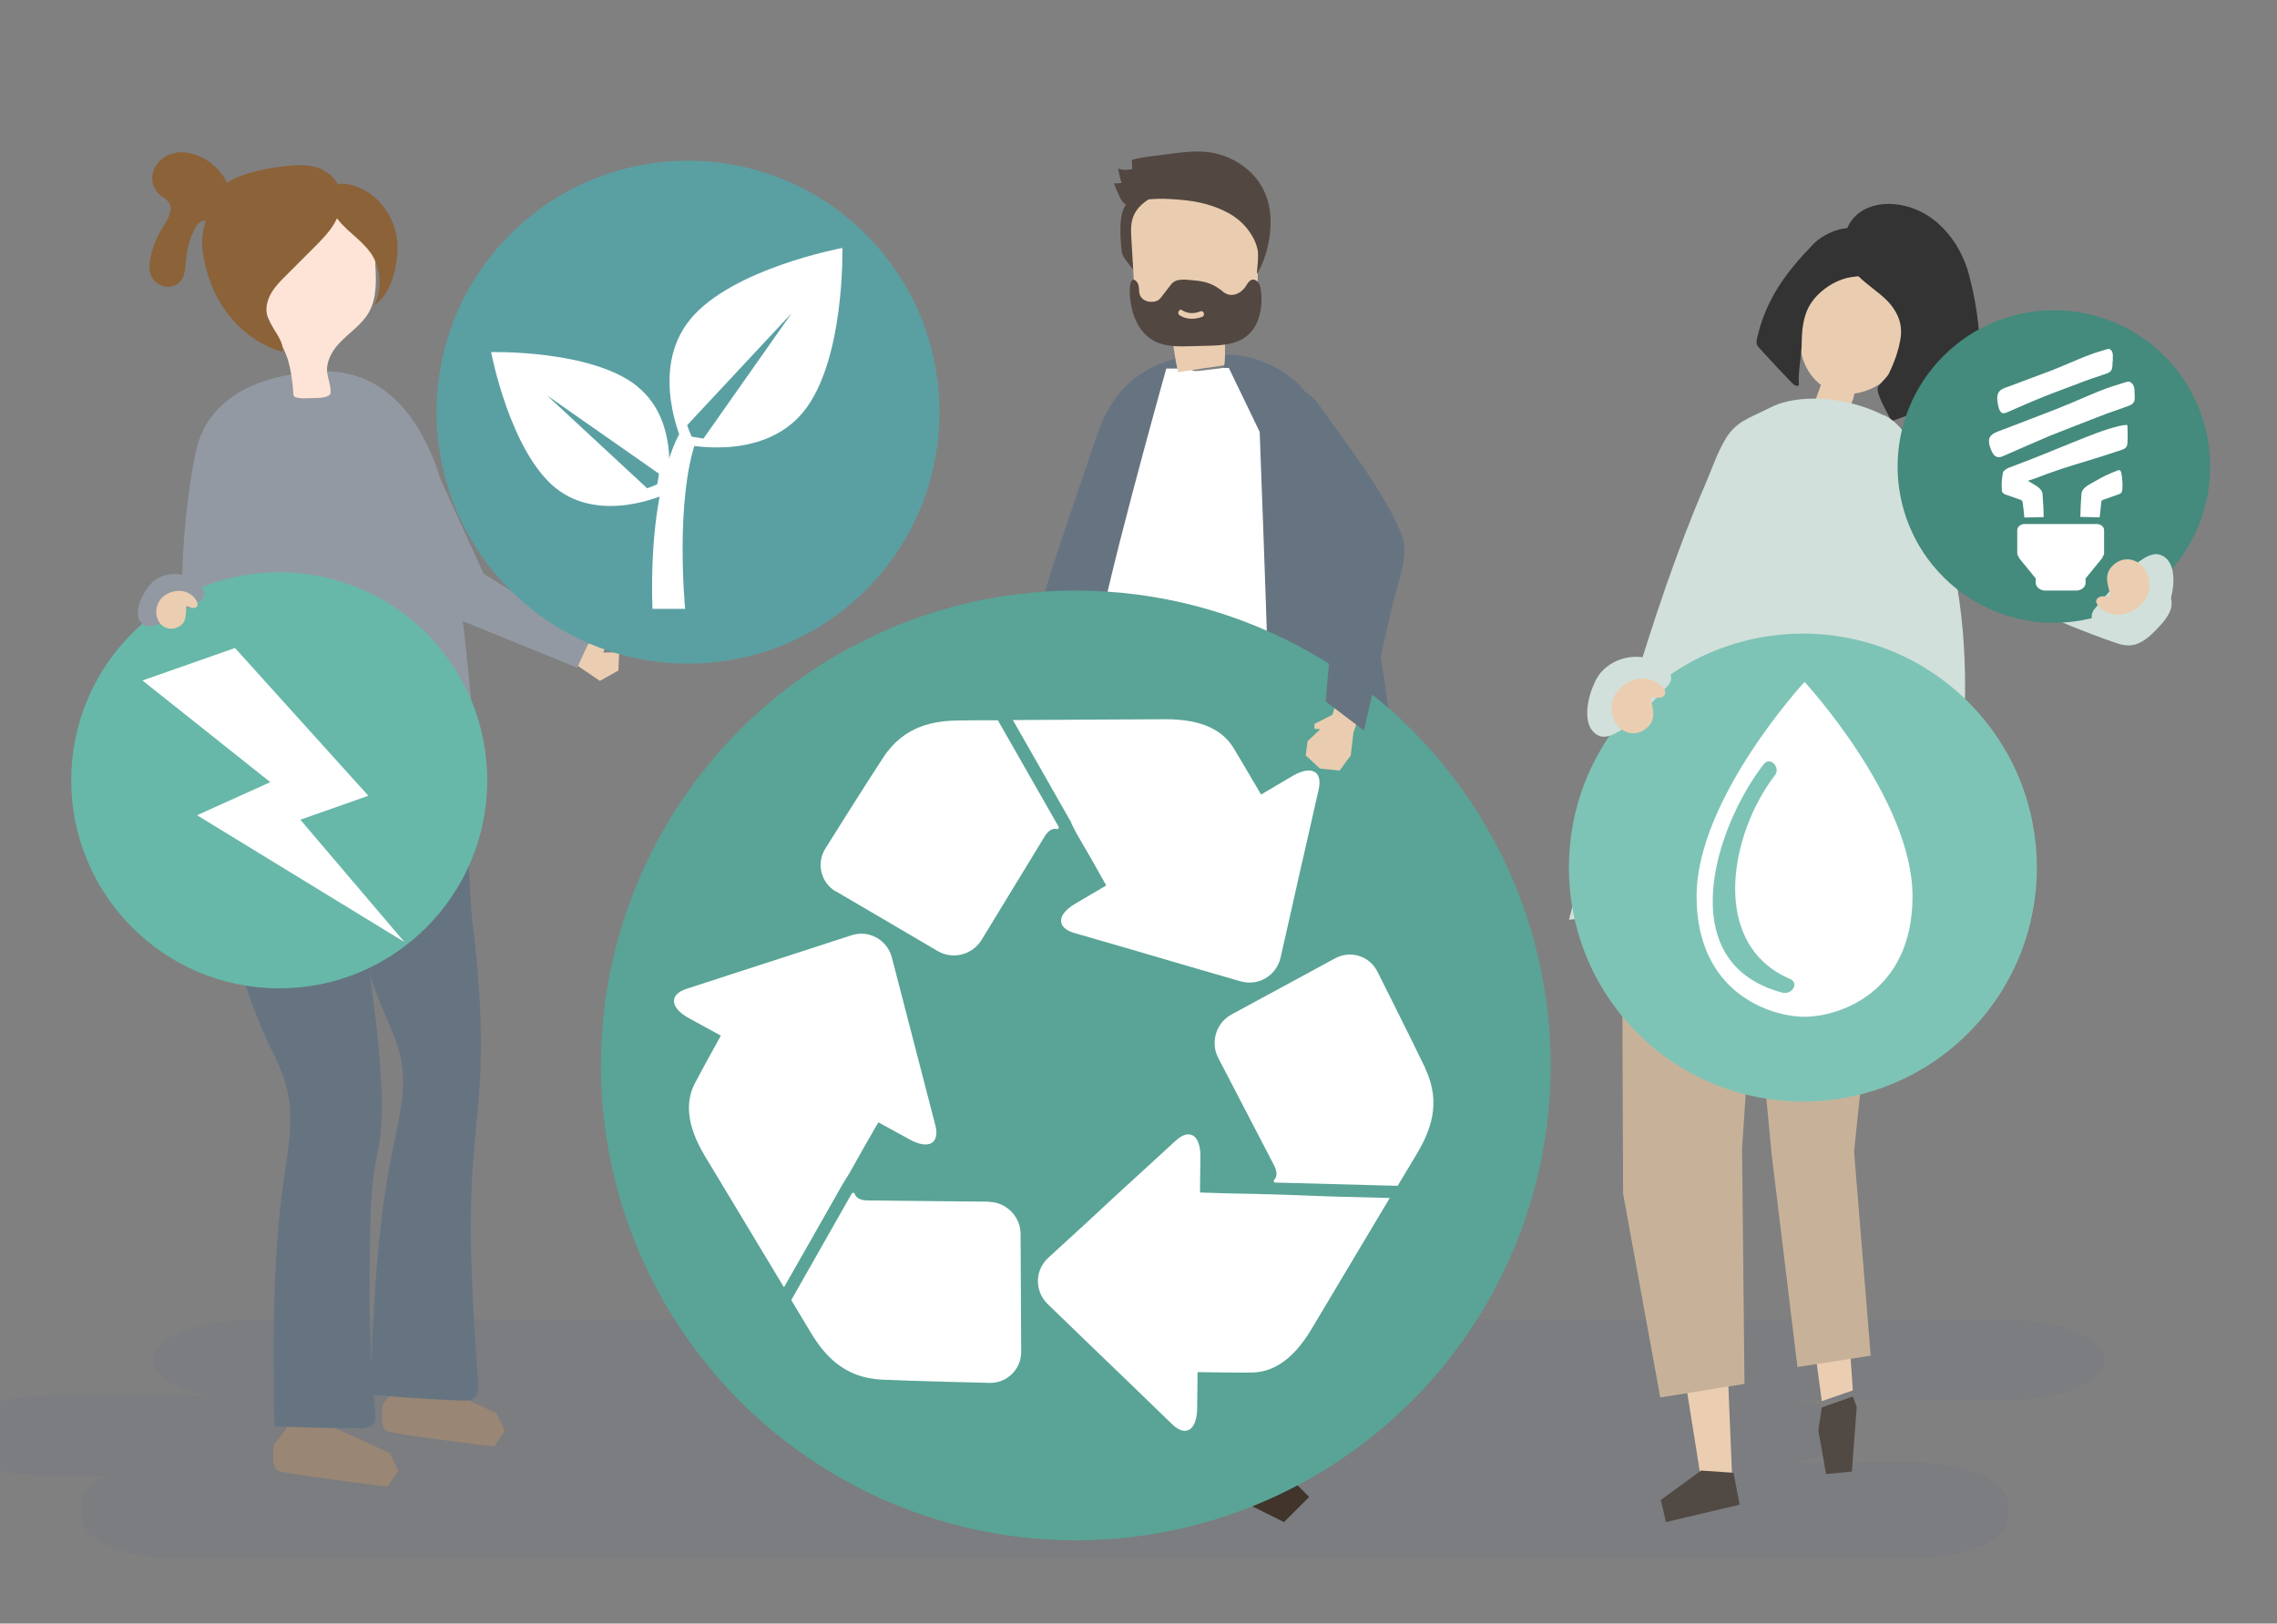 <?xml version="1.0" encoding="UTF-8"?>
<svg id="Layer_1" xmlns="http://www.w3.org/2000/svg" version="1.1" viewBox="0 0 1122 800">
  <rect x="0" y="0" width="1122" height="800" fill="#808080" stroke="none"/>
  <!-- Generator: Adobe Illustrator 29.4.0, SVG Export Plug-In . SVG Version: 2.1.0 Build 152)  -->
  <defs>
    <style>
      .st0 {
        fill: #7ec4b6;
      }

      .st1 {
        fill: #67b8a9;
      }

      .st2 {
        fill: #448a7d;
      }

      .st3 {
        fill: #fee4d6;
      }

      .st4 {
        fill: #59a496;
      }

      .st5 {
        fill: #eacdb0;
      }

      .st6 {
        fill: #534741;
      }

      .st7 {
        fill: #516784;
        isolation: isolate;
        opacity: .1;
      }

      .st8 {
        fill: #5aa0a3;
      }

      .st9 {
        fill: #41352b;
      }

      .st10 {
        fill: #fff;
      }

      .st11 {
        fill: #514943;
      }

      .st12 {
        fill: #d1e0da;
      }

      .st13 {
        fill: #c7b299;
      }

      .st14 {
        fill: #545150;
      }

      .st15 {
        fill: #9299a2;
      }

      .st16 {
        fill: #8c6239;
      }

      .st17 {
        fill: #333;
      }

      .st18 {
        fill: #998675;
      }

      .st19 {
        fill: #ebceb1;
      }

      .st20 {
        fill: #667482;
      }
    </style>
  </defs>
  <g id="shadow">
    <path class="st7" d="M987.6,650.2H125c-27.3,0-49.6,8.9-49.6,19.9h0c0,7.6,10.7,14.2,26.3,17.5H25.8c-27.3,0-49.6,8.9-49.6,19.9h0c0,10.9,22.3,19.9,49.6,19.9h26.5c-7.4,3.5-11.9,8-11.9,12.9v7.9c0,10.9,22.3,19.9,49.6,19.9h849.7c27.3,0,49.6-8.9,49.6-19.9v-7.9c0-10.9-22.3-19.9-49.6-19.9l-57.8.4c4.4,0,11.5-1.4,16.3-4.2,8.4-4.9,8.8-12.4,4.7-18.5-2.7-4-6.9-7.2-17.5-8.4l102.1.3c27.3,0,49.6-8.9,49.6-19.9h0c0-10.9-22.3-19.9-49.6-19.9Z"/>
  </g>
  <g id="object">
    <g>
      <polygon class="st19" points="286.5 317.3 281.9 326.2 295.6 335.5 304.7 330.4 305.1 321.5 297.2 321.5 298 319.9 300.6 319.1 299.8 316.6 286.5 317.3"/>
      <polygon class="st15" points="209.7 220.1 238.3 282.7 290.8 315.2 284.4 329 215.6 301 165.1 219 209.7 220.1"/>
    </g>
    <g>
      <path class="st18" d="M141.9,695l-.8,9.1-6,7.4s-1.7,11.1,1.6,13c3.3,1.9,54.3,8,54.3,8l5.3-7.8-4.2-8.7-27-12.3-9.3-10.3-13.9,1.7Z"/>
      <path class="st18" d="M195.3,675.4l-.8,9.1-5.9,7.4s-1.7,11.1,1.5,13c3.2,1.9,53.4,7.9,53.4,7.9l5.2-7.8-4.1-8.7-26.5-12.3-9.1-10.3-13.7,1.7Z"/>
      <g>
        <path class="st20" d="M133.9,517.3c4.4,9.2,8.3,17.6,9,29.4.7,11.7-1.5,23.3-3.1,34.9-5.7,40.1-5.2,80.7-4.6,121.2,14,.6,27.9.9,41.9.9,2.4,0,5.1-.1,6.6-1.9,1.6-1.8,1.4-4.5,1.2-6.8-3.2-28.8-3-57.8-2.5-86.7.2-14.2.7-26.4,3.6-40.1,2.9-13.6,2.4-27.8,1.4-41.6-2.3-33.9-9.2-67.1-11-100.9-.3-6.1-.9-12.7-4.9-17.4-4.8-5.6-13-6.8-20.4-6.8-20.3,0-43.2,3.2-44.3,27.9-.3,8.2,1.8,16.3,4.1,24.2,5.3,18.1,11,36.3,18.3,53.7,1.5,3.6,3.1,6.9,4.6,10.2Z"/>
        <path class="st20" d="M190.5,501.8c4.2,9.4,7.9,18,8.1,29.9.1,11.7-2.8,23.2-5.1,34.7-8.1,39.7-9.6,80.4-11.1,120.8,14.8,1.3,29.6,2.3,44.5,2.9,2.5.1,5.4.1,7.1-1.6,1.8-1.7,1.7-4.4,1.6-6.8-2.4-35.9-5.1-72-2.6-107.9,1-13.7,2.7-27.4,3.5-41.2,1.5-26.8-.6-53.6-3.9-80.2-2-16.4.8-51.5-15.7-61.4-7.5-4.5-17-5.2-25.8-3.8-4.5.7-8.9,1.9-12.7,4.2-7.3,4.5-11.1,12.8-11.9,21-.8,8.2,1.1,16.4,3.1,24.4,4.7,18.3,9.8,36.8,16.6,54.6,1.4,3.7,2.9,7.1,4.4,10.4Z"/>
        <path class="st15" d="M117.8,193.4c-10.7,6.3-18.8,16-21.6,30.4-12.7,64.9-4.8,131.8,3,197.4.5,4.5,1.4,9.5,5,12.1,4.1,3,9.8,1.6,14.7.2,38.5-11.3,78-19.4,117.8-24.2-2.4-48.2-7.1-96.4-14-144.2-1.9-12.9-3.9-25.9-8.8-38.1-10.8-27.1-29.1-46.4-59.7-43.9-13,1.1-26,4.1-36.5,10.3Z"/>
        <g>
          <path class="st3" d="M184.9,129.8c.5,8.3.9,17.1-3.2,24.2-3.5,6.1-9.8,10-14.6,15.2-2.9,3.1-5.4,7.2-5.9,11.6-.5,4.3,1.8,7.9,1.7,12.2,0,.4,0,.8-.2,1.2-.2.4-.6.6-.9.8-1.9,1-4.2,1.1-6.4,1.1-2.6,0-5.4.4-8,0-3.4-.4-2.7-1.1-3-4.5-.5-5.1-1.2-10.2-2.8-15.1-3.4-10.1-10.6-18.7-12.7-29.2-2.3-11.7,1.1-23.1,4.8-34.2,1.7-5,3.5-10,6.9-14,7.5-8.7,25-11.5,33.4-2.6,10,10.6,10.1,19.3,11,33.3Z"/>
          <path class="st16" d="M182.3,124.1c5.4,7.4,6.3,17.9,2.2,26.2,6.3-4.4,9.3-12.2,10.6-19.8.7-4.2,1-8.4.5-12.6-1.5-13.3-12-25.5-25.3-27.3-8.8-1.2-8.7,10-5.3,15.4,4.5,7.2,12.4,11.4,17.3,18.2Z"/>
          <path class="st16" d="M159.1,83.6c-4.9-2.3-10.6-2.5-16-2-7.4.6-22.4,2.8-31.2,8.4-5-10.6-19.3-18.7-29.8-13.2-6.1,3.2-8.8,10.3-6,15.8.7,1.4,1.7,2.7,3,3.7,1.1.9,2.4,1.6,3.4,2.6,3.6,3.7.3,9-2.4,13.3-3,4.8-5,9.9-6,15.2-.6,3-.8,6.1.6,8.9s4.7,5.2,8.4,5c6.7-.3,8-6,8.4-11.1.4-5.9,1.4-11.2,4.1-16.7,1-2,2.3-4.2,4.5-4.7.4-.1.8-.2,1.3-.2-1.5,5-2.3,10-1.5,15.5,1.5,11,5.6,21.8,12.4,30.6,6.7,8.8,16.2,15.7,26.9,18.7.8-6.8-6.4-11.9-7.7-18.6-.7-3.6.4-7.4,2.3-10.6s4.5-5.8,7.1-8.4c4.5-4.5,9-9,13.5-13.5,3.7-3.7,7.4-7.4,10.1-11.8,5.6-9,5.3-21.6-5.4-26.7Z"/>
        </g>
      </g>
    </g>
    <g>
      <polygon class="st9" points="569.8 727.9 569.8 737.6 544.9 750 532.5 737.6 544.9 725.2 546.5 725.2 546.9 727.9 569.8 727.9"/>
      <polygon class="st9" points="630.9 725.2 632.7 725.2 645.1 737.6 632.7 750 607.8 737.6 607.8 727.9 630.7 727.9 630.9 725.2"/>
      <g>
        <path class="st20" d="M630.6,360.2c-3.3-16.5-5.8-31.8-6.1-40.1-.7-24.9-3.8-107.2-3.8-107.2l-15.2-31.5h-2.8c.2,0,.4,0,.6,0-.7,0,.3-6.1.6-6.6,13.2-.5,30.3,7,38.6,17.4,6.2,7.7,9.8,17.1,13.4,26.3,10.1,26,14.6,50.1,19.6,77.4,3.2,17.4,6.2,34.8,8.5,52.1,2.6,19.2,4.4,38.3,4.9,57.3,0,2.1.5,8,.7,15,.5,14.7.2,34.4-5.9,35.1-1.1.1-2.2-.4-3.2-.9-7.8-3.9-14-8.9-20.9-13.3l-.4-76.7-28.6-4.3Z"/>
        <path class="st20" d="M490.7,439c1.6-16.3,3.2-32.6,5.1-48.9,3.9-32.4,9.3-64.8,18.4-96.2,3.5-12,7.5-23.8,11.5-35.7,4.9-14.4,9.7-28.8,14.6-43.2,6-17.9,16.2-30.5,34.1-36.8,3.2-1.1,6.5-2,10-2.6,0,.4.2.7.2,1.1.2,1.7.7,3.6,1.8,4.9h-11.7c0,.1-33.1,117.7-34.3,137.9-.5,7.7-2,24.5-3.7,42.2l-18,2.7-.8,67.8c-1,.3-2,.6-3,.8-5.7,1.5-10.3,5.8-15.1,9.1-7,4.9-10.1,6.8-9.1-3.2Z"/>
        <path class="st20" d="M536.7,361.8c-2.7,28-5.8,58.3-5.8,58.3,0,0,14.5.3,35.5,1.9-1.6,0-3.1,0-4.7,0-14.6-.1-29.8,6.2-43.8,10.3l.8-67.8,18-2.7Z"/>
        <path class="st20" d="M634.7,430.6c10,.5,11.3-1.4,11.3-1.4,0,0-9-36.9-15.4-69l28.6,4.3.4,76.7c-2.4-1.6-4.9-3-7.7-4.3-5.4-2.6-11.2-4.6-17.2-6.2Z"/>
        <path class="st14" d="M517.9,432.2c14-4.1,29.1-10.4,43.8-10.3,1.6,0,3.1,0,4.7,0,1.3,0,2.6.2,4,.3,9.8.8,20.8,1.8,32.3,3.2.6,0,1.1.1,1.7.2,14.7,3.2,24.2,4.4,30.4,4.8,6,1.6,11.8,3.6,17.2,6.2,2.7,1.3,5.2,2.8,7.7,4.3v16c0,0-27.9,271.1-27.9,271.1h-23v2.8h-.1l-25.3-181.9v-1c-.1,0-13.9,182.9-13.9,182.9h-.1v-2.8h-23.1l-29.3-203.7,1.1-92.4Z"/>
        <path class="st10" d="M530.8,420.1s14.5.3,35.5,1.9c1.3,0,2.6.2,4,.3,9.8.8,20.8,1.8,32.3,3.2.6,0,1.1.1,1.7.2,14.7,3.2,24.2,4.4,30.4,4.8,10,.5,11.3-1.4,11.3-1.4,0,0-9-36.9-15.4-69-3.3-16.5-5.8-31.8-6.1-40.1-.7-24.9-3.8-107.2-3.8-107.2l-15.2-31.5h-2.8c-3.9.5-7.8,1-11.6,1.4-1,.1-2,.2-3,0-.5-.2-.9-.4-1.3-.7-.1-.1-.3-.3-.4-.4h-11.7c0,.1-33.1,117.7-34.3,137.9-.5,7.7-2,24.5-3.7,42.2-2.7,28-5.8,58.3-5.8,58.3Z"/>
      </g>
    </g>
    <g>
      <path class="st6" d="M565.1,106.5c-2.9,5.9-4.2,12.7-4.1,19.3,0,1.8,0,3.8-1.4,4.9-1.4,1.2,0,3.6-1.2,2.1-1.2-1.4-5.4-6.4-5.6-8.3-.6-4.4-.8-8.8-.7-13.3.2-3.8.7-7.9,3.1-10.9,1.4-1.8,3.3-3.1,5.1-4.4,2.7-1.9,5.5-3.7,8.7-4.5,5.5-1.3,8.9.5,4.3,4.7-3.3,3-6.1,6.3-8.1,10.4Z"/>
      <path class="st5" d="M603.2,180c-7.6,1.1-15.1,2.2-22.7,3.4-1.5-6.6-2.5-13.3-3-20.1-6.7-.8-14.5-2.6-17.2-9.5-.8-2.2-1-4.6-1.1-6.9-.6-9.7-1.1-19.5-1.7-29.2-.2-3.4-.4-6.8.6-10,1.7-5.6,6.6-9.1,11.5-11.5,12.4-5.9,27.2-6.5,39.3.4,3.2,1.8,6.3,4.2,8.2,7.6,3,5.2,3,11.8,2.9,18.1-.1,5.7-.2,11.5-.3,17.2-.1,6.6-.7,14.2-5.5,17.9-2.6,2-6,2.5-8.2,5-3.8,4.4-1.6,11.8-2.8,17.8Z"/>
      <path class="st6" d="M557.8,152.5c1.5,6,4.7,11.7,9.7,14.8,5.7,3.6,12.6,3.5,19.2,3.3,3.6-.1,7.2-.2,10.7-.3,9.1-.3,18-1.9,22.2-11.9,1.9-4.6,2.3-9.8,1.8-14.8-.2-1.4-.4-2.8-1.1-4-.7-1.2-2-2-3.2-1.8-1.6.3-2.5,2.1-3.4,3.5-2.1,3.1-6,5-9.3,3.5-1-.4-1.8-1.1-2.7-1.8-.4-.3-.7-.6-1.1-.8-3.5-2.6-7.8-3.7-12-4-3.6-.3-9-1.4-11.5,1.9-1.5,1.9-2.9,3.8-4.4,5.7-.6.8-1.2,1.6-2,2.1-.8.5-1.8.8-2.8.8-2.4.2-5.2-.8-6.2-3.3-.4-1.1-.4-2.3-.5-3.4-.1-1.2-.3-2.4-1.1-3.2-2.8-3.2-3.4,2.1-3.4,4,0,3.2.3,6.4,1.1,9.5ZM582.5,152.9c3,1.8,6,1.7,9.1.5,1.6-.6,2.4,2.2.8,2.7-3.8,1.4-7.6,1.4-11.1-.7-1.5-.9-.3-3.5,1.2-2.6Z"/>
      <path class="st6" d="M552.7,90.2c-.8-2.3-1.3-4.7-1.8-7.1,2.3.7,4.7.8,7,.2,0-1.4-.1-2.8-.2-4.2,0-1.2,15.4-2.8,16.7-3,11.8-1.6,22.5-3.1,33.5,2.8,9.4,5,15.7,12.9,17.6,23.6,1.9,10.1-.8,23.7-6.1,32.5-.1-2.7,1.1-9.2.3-11.8-.5-2.6-1.5-5-2.9-7.3-2.7-4.5-6.6-8.2-11.1-10.7-7.1-4-15.3-6-23.4-6.7-7.4-.7-16.4-1.1-23.6,1.2-3.4,1.1-4,2.1-6.3-1.4-.4-.6-3.7-7.8-3.4-7.9,1.2,0,2.5-.2,3.7-.2Z"/>
    </g>
    <circle class="st4" cx="530.1" cy="525" r="234"/>
    <circle class="st8" cx="339" cy="203.1" r="123.9" transform="translate(-44.3 299.2) rotate(-45)"/>
    <circle class="st1" cx="137.6" cy="384.5" r="102.5"/>
    <g>
      <polygon class="st5" points="659.9 341.2 656.6 352.2 647.7 356.7 647.7 359.1 650.6 359.3 644.3 365.2 643.4 372.2 650.4 378.7 660.1 379.7 665.6 372.2 666.9 361 672.1 346.2 659.9 341.2"/>
      <path class="st20" d="M653.2,345.7c1.1-12.5,2.3-25.1,3.4-37.6.7-8.1,1.6-16.2,2.2-24.3.7-10.2-6.3-10.9-11.2-19.6-10.9-19.7-22.2-41.3-18.5-63.5.4-2.2.9-4.5,2.4-6.2,2.8-3.2,8-3.3,11.7-1.3s6.3,5.6,8.8,9.1c13.2,18.9,30.1,40,38.8,61.4,3.9,9.7-2.4,24.4-4.7,34.6-4.7,20.6-9.3,41.1-14,61.7l-18.9-14.4Z"/>
    </g>
    <g>
      <path class="st10" d="M527.8,405.5c1.2,2.2,2.2,4.5,3.5,6.6,4.7,8,9.3,16.1,13.8,24.2l-15.3,9c-9.1,5.4-9.3,11.8-.5,14.4l24.9,7.2c8.8,2.6,23.3,6.8,32.1,9.4l24.9,7.2c8.8,2.6,17.7-2.7,19.8-11.6l5.7-25.2c2-9,5.3-23.7,7.4-32.6l5.7-25.2c2-9-3.7-11.9-12.8-6.6l-15.6,9.2c-5.7-9.7-11.4-19.4-13.6-23-5-8.1-14.7-14.2-33.6-14.1-14.1,0-51.5.3-75.1.4,3.9,6.8,7.8,13.7,11.7,20.5,5.7,10.1,11.5,20.2,17.2,30.2Z"/>
      <path class="st10" d="M411.9,439.2l50.1,29.4c7.4,4.4,17.2,1.9,21.7-5.5,0,0,28.3-46.5,30.9-50.7,1.9-3.2,4.1-4.4,6.1-3.9.7.2,1.3-.6.9-1.2l-29.9-52.4c-8.2,0-14.7,0-18.1.1-13,0-28,2.3-38.4,18.3-8.1,12.2-28.5,44.8-28.5,44.8-4.6,7.3-2.2,16.9,5.2,21.2Z"/>
      <path class="st10" d="M626.7,588.5c-2.5,0-5-.1-7.5-.2-9.3-.1-18.6-.4-27.9-.7l.2-17.7c.1-10.6-5.3-14.1-12.1-7.9l-19.1,17.5c-6.8,6.2-17.9,16.4-24.6,22.7l-19.1,17.5c-6.8,6.2-6.9,16.5-.3,22.9l18.6,18c6.6,6.4,17.5,16.8,24.1,23.2l18.6,18c6.6,6.4,12.1,3,12.3-7.6l.2-18.1c11.3.2,22.5.3,26.7.2,9.5-.1,19.8-5.2,29.5-21.5,7.2-12.1,26.4-44.2,38.5-64.5-7.9-.2-15.7-.4-23.6-.6-11.6-.3-23.2-.9-34.8-1.2Z"/>
      <path class="st10" d="M702.3,526.3c-6.3-13.2-23.6-47.6-23.6-47.6-3.9-7.7-13.3-10.6-20.8-6.5l-51.1,27.7c-7.6,4.1-10.5,13.7-6.5,21.4,0,0,25.1,48.2,27.4,52.7,1.7,3.3,1.7,5.8.2,7.3-.5.5-.2,1.4.5,1.4l60.3,1.6c4.2-7,7.6-12.7,9.3-15.5,6.7-11.2,12.5-25.1,4.3-42.3Z"/>
      <path class="st10" d="M415.1,583.7c1.2-2.2,2.7-4.2,3.9-6.4,4.5-8.1,9.1-16.2,13.8-24.3l15.5,8.5c9.3,5.1,14.9,1.9,12.6-7l-6.5-25.1c-2.3-8.9-6.1-23.5-8.4-32.4l-6.5-25.1c-2.3-8.9-11.4-13.9-20.1-11l-24.6,8c-8.7,2.8-23.1,7.5-31.8,10.3l-24.6,8c-8.8,2.8-8.3,9.3.9,14.4l15.9,8.7c-5.5,9.9-10.9,19.8-12.8,23.5-4.4,8.4-4.7,19.9,5.1,36.1,7.3,12.1,26.6,44.1,38.8,64.4,3.9-6.8,7.8-13.7,11.7-20.5,5.7-10.1,11.5-20.2,17.2-30.3Z"/>
      <path class="st10" d="M487.1,592.1s-54.4-.5-59.4-.6c-3.7,0-5.9-1.2-6.5-3.2-.2-.7-1.1-.8-1.5-.2l-29.8,52.5c4.2,7,7.6,12.6,9.3,15.5,6.7,11.2,16.3,22.8,35.3,23.7,14.6.7,53.1,1.6,53.1,1.6,8.6.2,15.6-6.7,15.6-15.3l-.3-58.1c0-8.6-7.2-15.8-15.8-15.8Z"/>
    </g>
    <polygon class="st10" points="70.2 335.3 115.8 319.3 181.5 392.1 148 403.9 199.3 464.2 97.1 401.7 133.2 385.4 70.2 335.3"/>
    <g>
      <path class="st10" d="M334.8,213.8s-15.3,24.8-13.3,86.2h16.1s-5.2-53.6,5.7-83.9l-8.5-2.3Z"/>
      <path class="st10" d="M415,122.2s-54.5,10.1-75,35.3c-20.5,25.2-3.4,61.3-3.4,61.3,0,0,38.8,9.3,59.3-15.9,20.5-25.2,19.2-80.7,19.2-80.7ZM346.7,216.1c-3.7-.5-5.9-1-5.9-1,0,0-1-2.1-2.2-5.6l51.5-55.2-43.4,61.7Z"/>
      <path class="st10" d="M314.1,190.4c-22.6-18.2-72.1-16.9-72.1-16.9,0,0,9.2,48.6,31.7,66.9,22.6,18.2,54.7,2.9,54.7,2.9,0,0,8.2-34.7-14.4-52.9ZM323.9,238.6s-1.9.9-5,2l-49.4-45.8,55.2,38.6c-.4,3.3-.9,5.3-.9,5.3Z"/>
    </g>
    <g>
      <path class="st15" d="M76.5,285.8c6.5-4.6,15.8-3.8,21.6,1.9,1.8,1.7,3.3,4.6,2,6.9-.5.9-1.4,1.5-2.3,2-5.2,3.2-21.7,15.4-27.4,11-6.6-5.2,1.4-18.5,6-21.8Z"/>
      <path class="st19" d="M96.2,295.1c-3.6-5-10.6-5-15.3-1.5-3.9,2.9-5.1,8.5-2.6,12.7,1.8,3.1,5.4,4.3,8.7,3,5.1-2,4.5-6,4.8-10.6.8,0,1.5.3,2.2.6s1.5.4,2.2.1c2.2-.8.8-3.2,0-4.3Z"/>
    </g>
    <g>
      <path class="st12" d="M1057.6,285c5.3,2.1,11.6,5.1,12.4,11,.7,5-2.9,9.4-6.3,13-3.9,4.2-8.4,8.6-14,9-2.9.2-5.8-.7-8.5-1.7-28.1-9.8-55.3-22.6-81-38.1-13.1-7.9-61.5-44-28.1-57.9,13.1-5.5,24.6,7,34.7,13.9,13.7,9.4,27.7,18.5,42,26.8,15.7,9.1,32,17.3,48.8,23.9Z"/>
      <g>
        <g>
          <polygon class="st19" points="926.5 424.5 905.5 575.8 913 685.1 897.7 690.4 884 589.4 854.7 404.9 926.5 424.5"/>
          <polygon class="st11" points="897.7 693.5 896 704.8 899.8 726.3 912.5 725.1 914.9 693.3 913 688.1 897.7 693.5"/>
        </g>
        <g>
          <polygon class="st19" points="802.6 420 809.4 548.3 838 727.7 853.5 727.5 846.6 561.1 866.7 407.8 802.6 420"/>
          <polygon class="st11" points="838.2 724.6 818.4 739.1 820.9 750 857.2 741.4 854.2 725.7 838.2 724.6"/>
        </g>
        <polygon class="st13" points="799.2 439.2 799.8 588.2 818.1 688.6 859.6 681.9 858.4 565.8 867 438.3 862.7 419 802.7 425.8 799.2 439.2"/>
        <polygon class="st13" points="872.9 568 885.7 673.6 921.8 668 913.6 567.4 927 438.8 919.1 404 858.4 414.2 872.9 568"/>
        <g>
          <path class="st5" d="M944.9,155.3c-2.8-26.2-36.1-42.3-50.3-15.6-4.3,8-7.7,16.8-7.9,25.9-.2,9.1,3.3,18.6,10.5,24,0,0,0,0,.1,0-.8,2.2-1.6,4.4-2.4,6.6-.2.5-.3,1-.2,1.5.2.5.8.8,1.3,1,2.6,1,5.2,2,7.7,2.9,1.3.5,2.6,1,4,.8,3-.3,4.9-3.5,5.6-6.4.2-.7.3-1.4.5-2.1,16.9-2.1,32.8-21.5,31-38.6Z"/>
          <g>
            <path class="st17" d="M893.8,147.5c-4.9,5.8-5.9,13.6-6,21,0,7.2-1.9,14-1.4,21.2-.9,1-2.5,0-3.4-1-5.4-5.6-10.7-11.3-16-17.1-.5-.6-1.1-1.2-1.3-1.9-.3-1-.1-2,.1-3,4.4-19.4,14.3-32.5,27.6-46.3,6.5-6.7,22-12.8,28.7-2.6,1.5,2.3,1.8,5.3,1.8,8.1,0,1.7,0,3.4-.6,4.9-2.5,6.2-8.4,4.9-13.4,6.2-6.2,1.6-12,5.5-16.1,10.4Z"/>
            <path class="st17" d="M936.4,167.3c-.9,5.6-3.2,11.8-5.7,16.9-.9,1.8-5.1,5.5-5.4,6.7-.9,3.6,5.3,13.2,6.7,16.7,12.7-4.7,25.3-9.4,38-14,1-.4,2-.8,2.6-1.6.6-.7.8-1.7,1-2.6,3.5-18.3,1.3-35.7-3.2-53.4-4.5-17.8-18.1-33.7-36.9-35.4-15.1-1.4-27.3,8.1-24.2,24.4,2.3,12.3,16.5,17,23.2,26.2,4.2,5.8,4.8,11,3.9,16.2Z"/>
          </g>
        </g>
        <path class="st12" d="M928.4,204.5c.3.1.6.3.9.5,13.6,7.3,21.9,32.8,26.5,47.8,12.1,38.7,14.6,77.6,11,118.1-2,21.8-4.9,43.5-8.3,65.1-.9,6-13,58.9-10.4,60.6-26.7-17-53.9-33.3-83.1-44.8s-60.7-1.3-91.9,1.4c17.7-66.9,39.8-151.4,67.2-214.6,3.3-7.6,5.9-15.7,10.2-22.7,5-8.1,11.2-9.8,19.4-13.9,2.8-1.4,5.6-2.8,8.5-3.6,15.6-4.4,35.6-1.1,49.9,6.3Z"/>
      </g>
      <circle class="st2" cx="1012" cy="229.9" r="77" transform="translate(133.9 782.9) rotate(-45)"/>
      <circle class="st0" cx="888.4" cy="427.5" r="115.3" transform="translate(-42.1 753.4) rotate(-45)"/>
      <path class="st10" d="M889.2,336s-53.2,57.6-53.2,105.6,36.8,59.4,53.2,59.4,53.2-11.4,53.2-59.4-53.2-105.6-53.2-105.6ZM878.2,489.1c-54.3-14.4-33.6-80.9-9.1-112.6,3.1-3.9,8.5,1.6,5.5,5.5-21.8,28.2-32.9,83,7.5,100.4,4.6,2,.9,8-3.9,6.7Z"/>
      <g>
        <path class="st10" d="M1033.1,258.2h-35.4c-2.1,0-3.7,1.4-3.7,3v11.3c0,.6.2,1.2.6,1.7l.3.4h-.3l8.5,10.4v2.1c0,2.1,2.1,3.9,4.7,3.9h15.2c2.6,0,4.7-1.7,4.7-3.9v-2.1l8.5-10.4h-.3l.3-.4c.4-.5.6-1.1.6-1.7v-11.3c0-1.7-1.7-3-3.7-3Z"/>
        <path class="st10" d="M1044.1,231.7c-.2,0-.4,0-.6.1-4,1.5-7.6,3.2-11.3,5.4-2,1.2-5.1,2.5-6.2,4.8-.3.6-.4,1.3-.4,2-.3,3.5-.4,7.1-.5,10.7l9.5.2c.3-2.4.6-4.9.8-7.3,0-.3,0-.7.3-.9.2-.3.7-.5,1.1-.6,2.3-.8,4.5-1.6,6.8-2.4.7-.2,1.4-.5,1.8-1.1.3-.4.3-1,.4-1.5.2-2.7,0-5.3-.5-8-.1-.6-.4-1.4-1-1.4Z"/>
        <path class="st10" d="M1048.3,209.6c-.1-.2-.4-.2-.6-.2-1.1,0-2.3.3-3.4.5-7.6,1.8-14.9,4.9-22.2,7.8-10,4.1-20.1,8.2-30.2,12-1.3.5-3.1,1-4.1,2.1-.5.1-.8.8-.9,1.4-.5,2.6-.7,5.3-.5,8,0,.5,0,1.1.4,1.5.4.6,1.1.9,1.8,1.1,2.3.8,4.5,1.6,6.8,2.4.4.1.8.3,1,.6.2.3.2.6.3.9.3,2.4.6,4.9.8,7.3l9.5-.2c0-3.6-.2-7.1-.5-10.7,0-.7-.1-1.4-.4-2-1.1-2.2-4.2-3.5-6.2-4.8-.2-.1-.4-.2-.6-.4,3.3-1,6.5-2.3,9.7-3.5,9-3.3,18.1-5.8,27.2-8.7,2.6-.8,5.2-1.7,7.7-2.5,2.3-.8,4.2-1,4.4-3.8.2-2.9.1-5.7,0-8.6,0-.1,0-.3,0-.4Z"/>
        <path class="st10" d="M1051.9,196.3c0-1,0-2-.1-3,0-.9,0-1.8-.3-2.7-.3-.9-.8-1.7-1.5-2.2-1.3-.8-2.5,0-3.8.3-1.7.5-3.4,1.1-5.1,1.6-1,.3-1.9.7-2.9,1-5.8,2.1-11.5,4.7-17.2,7.1-2.4,1-4.8,2-7.3,3-8.9,3.4-17.8,6.9-26.8,10.3-2.2.9-6,1.8-6.7,4.5-.5,2.1.6,5.1,1.6,6.9.5,1,1.3,1.8,2.4,2.1,1.1.3,2.3-.2,3.4-.7,7.4-3.2,14.7-6.5,22.1-9.6,8.4-3.4,16.9-6.6,25.3-9.9,3.9-1.6,8-2.8,11.9-4.3,2.5-.9,5.1-1.4,5-4.6Z"/>
        <path class="st10" d="M986.5,203.5c.9.3,1.8,0,2.7-.4,5.9-2.6,11.8-5.2,17.8-7.6,6.7-2.7,13.5-5.1,20.2-7.7,3.1-1.2,6.3-2.1,9.5-3.3,2-.7,4-.9,4.2-4.1,0-1,.1-2,.2-3,0-.9,0-1.8,0-2.7-.1-.9-.4-1.8-1-2.3-.9-.9-1.9-.3-2.9,0-1.3.4-2.7.8-4,1.2-.8.2-1.5.5-2.3.8-4.6,1.6-9.2,3.7-13.8,5.6-1.9.8-3.9,1.6-5.8,2.4-7.1,2.7-14.2,5.3-21.4,8-1.8.7-4.7,1.3-5.5,3.9-.6,2.1,0,5.1.6,7,.3,1,.9,1.9,1.7,2.3Z"/>
      </g>
      <g>
        <path class="st12" d="M1065.5,304.5c-6.7,8.7-19.3,11.4-29.2,6.3-3.1-1.6-6.2-4.8-5.5-8.2.3-1.4,1.3-2.6,2.2-3.6,5.6-6.3,22.3-29.1,31.6-25.6,10.8,4.1,5.6,25,.9,31.1Z"/>
        <path class="st19" d="M1035.8,300.2c6.8,5.2,16,2.2,20.8-4.2,4-5.4,3.2-13.3-1.8-17.8-3.7-3.3-8.8-3.5-12.7-.4-5.9,4.6-3.6,9.7-2.1,15.9-1,.3-2.1.1-3.1.1-1.1,0-2.2,0-3,.7-2.5,1.9.3,4.5,1.9,5.7Z"/>
      </g>
      <g>
        <path class="st12" d="M788.8,331.4c7.2-8.3,19.9-10.2,29.5-4.5,3,1.8,5.9,5.1,5,8.5-.4,1.4-1.4,2.5-2.4,3.5-6,6-24,27.7-33.1,23.6-10.6-4.8-4.1-25.3,1-31.1Z"/>
        <path class="st19" d="M818.1,337.5c-6.5-5.6-15.8-3.2-21,2.9-4.3,5.1-4,13.1.7,17.9,3.5,3.5,8.6,4,12.6,1.2,6.2-4.3,4.1-9.5,3-15.7,1-.2,2.1,0,3.1,0,1,0,2.2,0,3-.6,2.6-1.8,0-4.5-1.5-5.8Z"/>
      </g>
    </g>
  </g>
</svg>